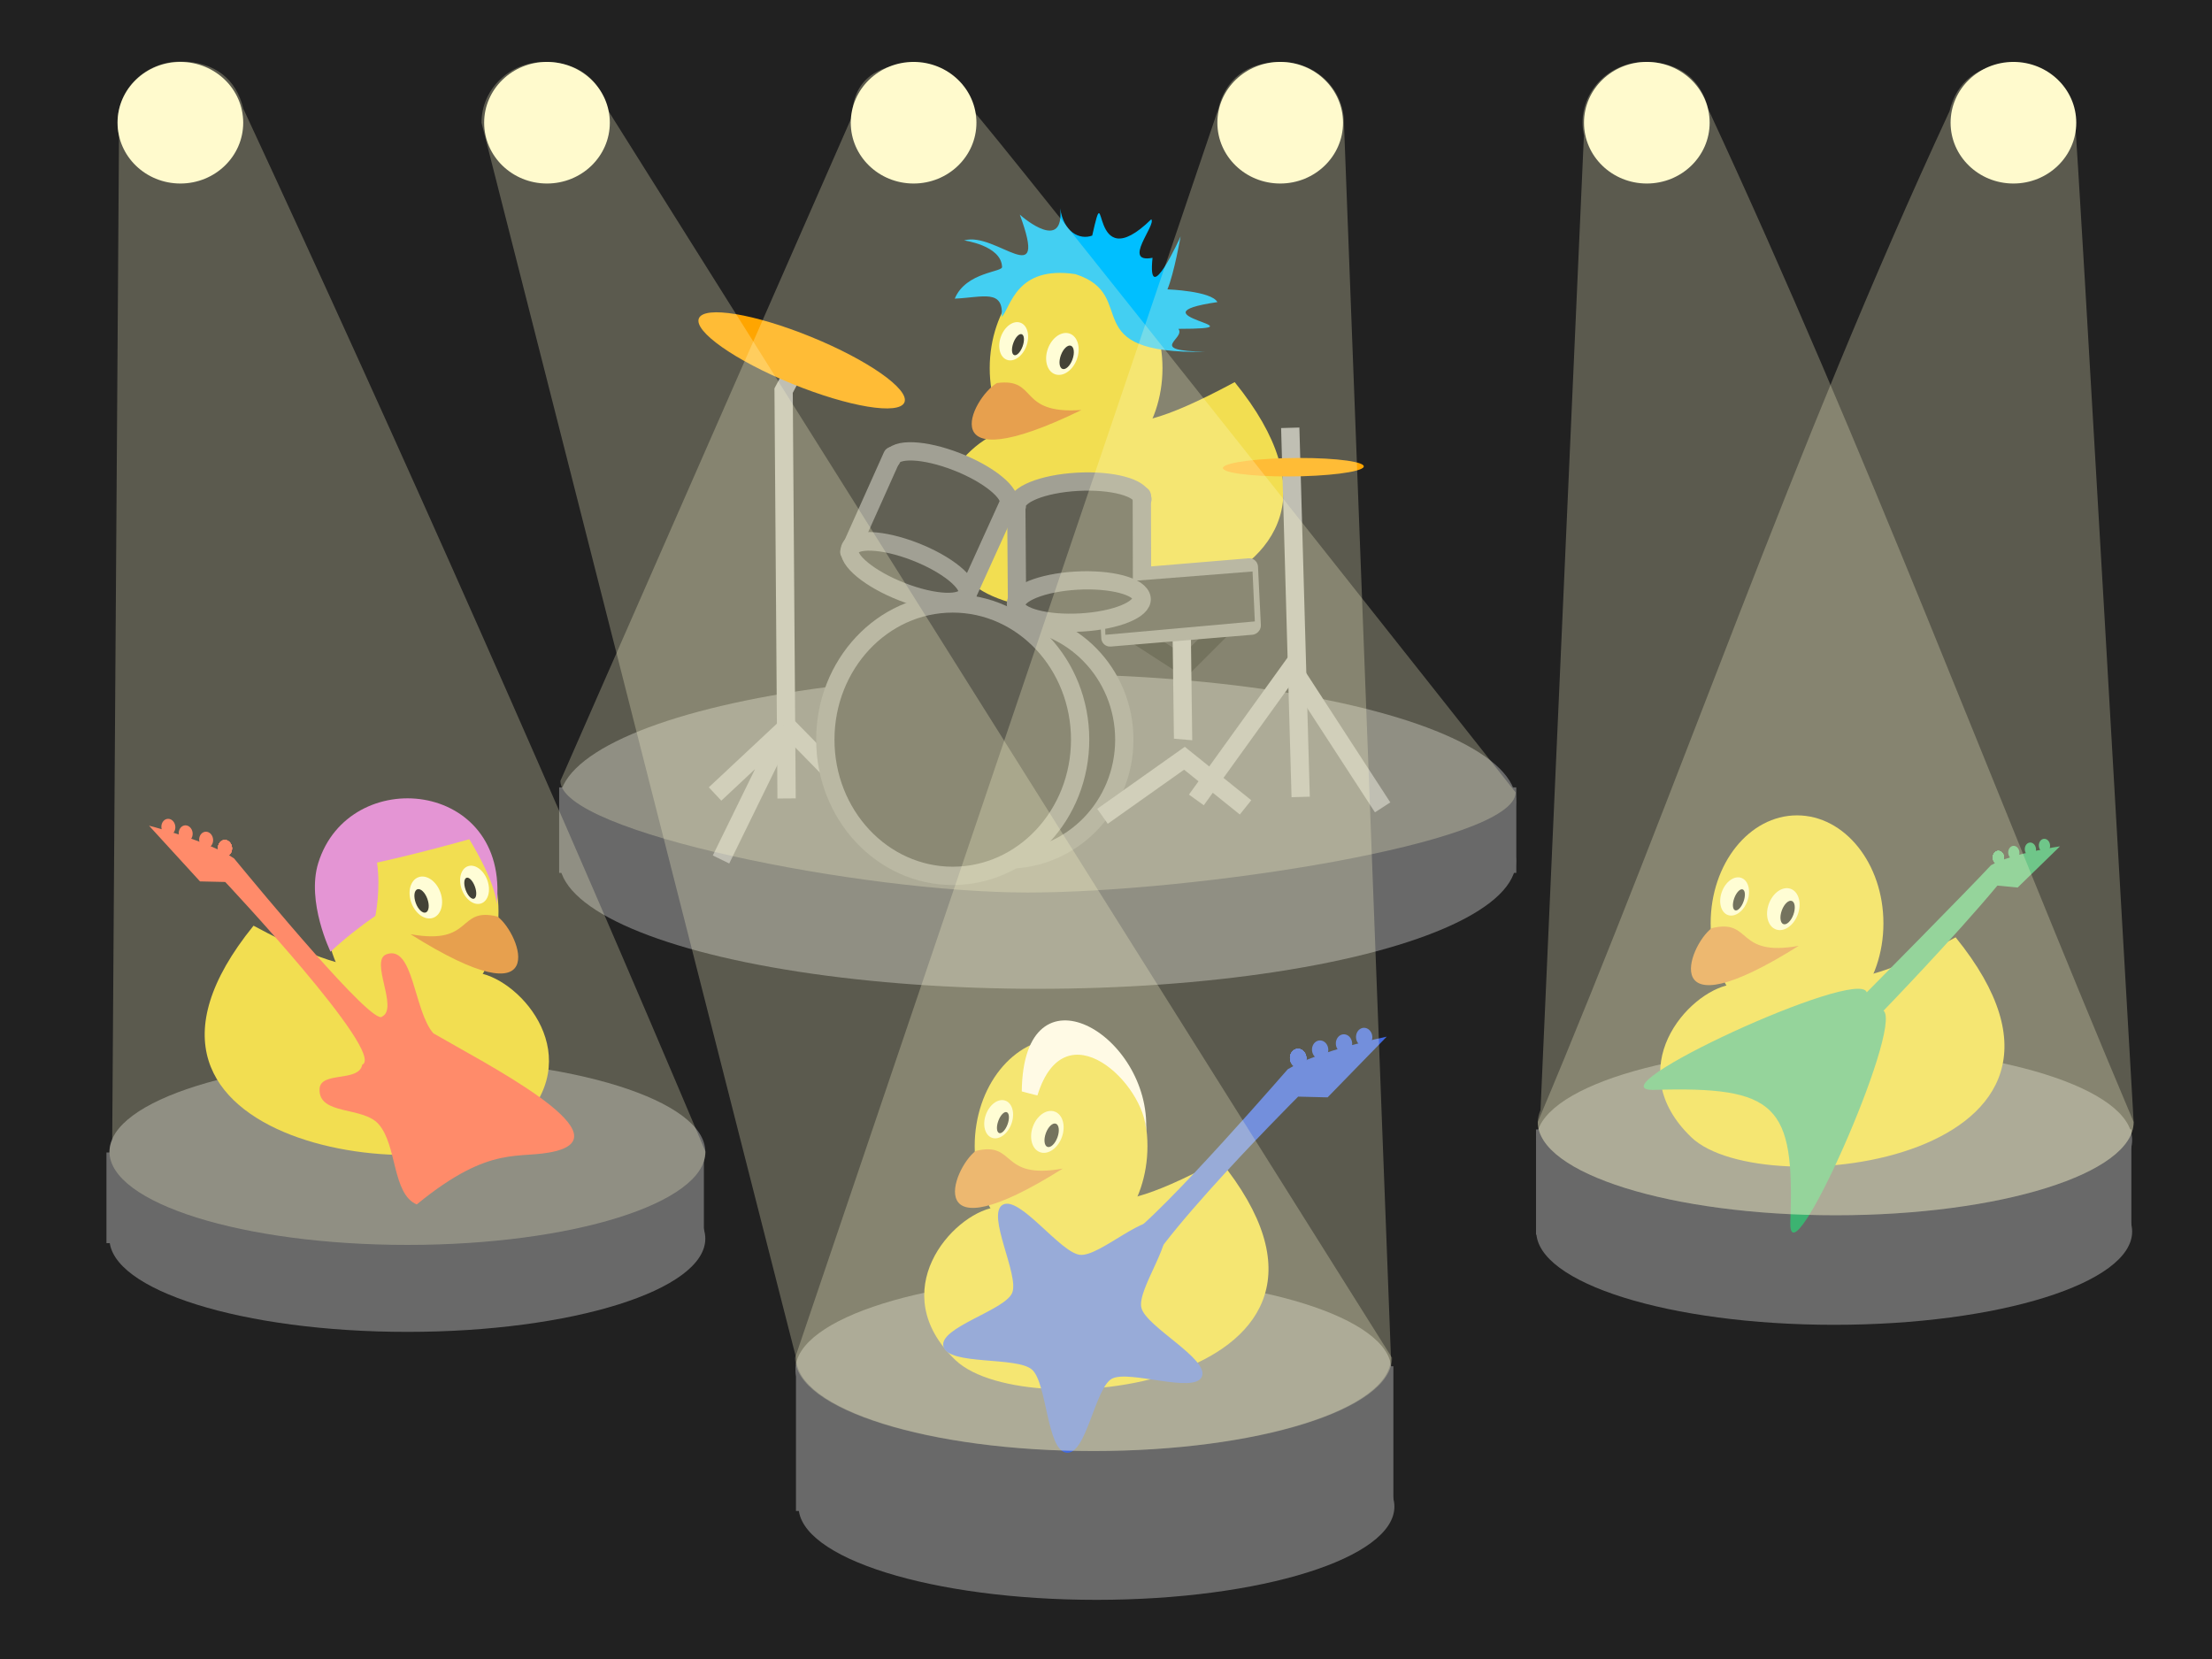<?xml version="1.0" encoding="UTF-8" standalone="no"?>
<!-- Created with Inkscape (http://www.inkscape.org/) -->

<svg
   xmlns:dc="http://purl.org/dc/elements/1.1/"
   xmlns:cc="http://creativecommons.org/ns#"
   xmlns:rdf="http://www.w3.org/1999/02/22-rdf-syntax-ns#"
   xmlns:svg="http://www.w3.org/2000/svg"
   xmlns="http://www.w3.org/2000/svg"
   xmlns:sodipodi="http://sodipodi.sourceforge.net/DTD/sodipodi-0.dtd"
   xmlns:inkscape="http://www.inkscape.org/namespaces/inkscape"
   version="1.1"
   id="svg2"
   xml:space="preserve"
   width="483.78"
   height="362.835"
   viewBox="0 0 483.78 362.835"
   sodipodi:docname="rock.svg"
   inkscape:version="0.92.2 5c3e80d, 2017-08-06"><rect x="0" y="0" width="483.78" height="362.835" fill="#333333" stroke="none"/><defs
     id="defs6" /><sodipodi:namedview
     pagecolor="#ffffff"
     bordercolor="#666666"
     borderopacity="1"
     objecttolerance="10"
     gridtolerance="10"
     guidetolerance="10"
     inkscape:pageopacity="0"
     inkscape:pageshadow="2"
     inkscape:window-width="640"
     inkscape:window-height="480"
     id="namedview4"
     showgrid="false"
     inkscape:zoom="1.9970323"
     inkscape:cx="293.40391"
     inkscape:cy="197.76609"
     inkscape:current-layer="g10"
     inkscape:snap-global="false"
     showguides="false" /><g
     id="g10"
     inkscape:groupmode="layer"
     inkscape:label="document"
     transform="matrix(1.333,0,0,-1.333,0,362.835)"><rect
       style="opacity:1;fill:#212121;fill-opacity:1;fill-rule:evenodd;stroke:none;stroke-width:3;stroke-linecap:round;stroke-linejoin:round;stroke-miterlimit:4;stroke-dasharray:none;stroke-dashoffset:0;stroke-opacity:1"
       id="rect1305"
       width="376.365"
       height="281.272"
       x="-7.447"
       y="-278.98"
       transform="scale(1,-1)" /><ellipse
       ry="15.297"
       rx="48.882"
       transform="scale(1,-1)"
       cy="-83.218"
       cx="66.839"
       id="ellipse163"
       style="opacity:1;fill:#696969;fill-opacity:1;fill-rule:evenodd;stroke:none;stroke-width:3;stroke-linecap:round;stroke-linejoin:round;stroke-miterlimit:4;stroke-dasharray:none;stroke-dashoffset:0;stroke-opacity:1" /><rect
       style="opacity:1;fill:#696969;fill-opacity:1;fill-rule:evenodd;stroke:none;stroke-width:3;stroke-linecap:round;stroke-linejoin:round;stroke-miterlimit:4;stroke-dasharray:none;stroke-dashoffset:0;stroke-opacity:1"
       id="rect1339"
       width="98.019"
       height="14.879"
       x="17.467"
       y="-83.107"
       transform="scale(1,-1)" /><ellipse
       style="opacity:1;fill:#696969;fill-opacity:1;fill-rule:evenodd;stroke:none;stroke-width:3;stroke-linecap:round;stroke-linejoin:round;stroke-miterlimit:4;stroke-dasharray:none;stroke-dashoffset:0;stroke-opacity:1"
       id="ellipse1335"
       cx="300.942"
       cy="-70.128"
       transform="scale(1,-1)"
       rx="48.882"
       ry="15.297" /><rect
       transform="scale(1,-1)"
       y="-48.029"
       x="130.596"
       height="23.745"
       width="98.019"
       id="rect1341"
       style="opacity:1;fill:#696969;fill-opacity:1;fill-rule:evenodd;stroke:none;stroke-width:3;stroke-linecap:round;stroke-linejoin:round;stroke-miterlimit:4;stroke-dasharray:none;stroke-dashoffset:0;stroke-opacity:1" /><ellipse
       ry="15.297"
       rx="48.882"
       transform="scale(1,-1)"
       cy="-25.003"
       cx="179.9"
       id="ellipse1333"
       style="opacity:1;fill:#696969;fill-opacity:1;fill-rule:evenodd;stroke:none;stroke-width:3;stroke-linecap:round;stroke-linejoin:round;stroke-miterlimit:4;stroke-dasharray:none;stroke-dashoffset:0;stroke-opacity:1" /><rect
       style="opacity:1;fill:#696969;fill-opacity:1;fill-rule:evenodd;stroke:none;stroke-width:3;stroke-linecap:round;stroke-linejoin:round;stroke-miterlimit:4;stroke-dasharray:none;stroke-dashoffset:0;stroke-opacity:1"
       id="rect1343"
       width="97.678"
       height="17.269"
       x="252.019"
       y="-86.884"
       transform="scale(1,-1)" /><ellipse
       style="opacity:1;fill:#696969;fill-opacity:1;fill-rule:evenodd;stroke:none;stroke-width:3;stroke-linecap:round;stroke-linejoin:round;stroke-miterlimit:4;stroke-dasharray:none;stroke-dashoffset:0;stroke-opacity:1"
       id="ellipse1327"
       cx="66.839"
       cy="-68.968"
       transform="scale(1,-1)"
       rx="48.882"
       ry="15.297" /><ellipse
       ry="15.297"
       rx="48.882"
       transform="scale(1,-1)"
       cy="-85.128"
       cx="300.942"
       id="ellipse1323"
       style="opacity:1;fill:#696969;fill-opacity:1;fill-rule:evenodd;stroke:none;stroke-width:3;stroke-linecap:round;stroke-linejoin:round;stroke-miterlimit:4;stroke-dasharray:none;stroke-dashoffset:0;stroke-opacity:1" /><g
       id="g18"
       transform="translate(269.33,78.18)"><g
         id="g20"><g
           id="g22"><g
             id="g24" /><g
             id="g26" /><g
             id="g28" /><g
             id="g30" /><g
             id="g32"><path
               inkscape:connector-curvature="0"
               id="path34"
               style="fill:#edd425;fill-opacity:1;fill-rule:nonzero;stroke:none"
               d="M 14.542,32.457 C 7.569,31.238 -3.543,18.624 8.192,7.399 19.956,-3.827 81.157,3.685 51.534,40.224 26.589,26.816 35.15,39.09 14.542,32.457 Z" /></g><g
             id="g36"><path
               inkscape:connector-curvature="0"
               id="path38"
               style="fill:#edd425;fill-opacity:1;fill-rule:nonzero;stroke:none"
               d="m 39.685,42.52 c 0,9.785 -6.346,17.717 -14.173,17.717 -7.828,0 -14.173,-7.932 -14.173,-17.717 0,-9.785 6.346,-17.717 14.173,-17.717 7.828,0 14.173,7.932 14.173,17.717 z" /></g><g
             id="g40"><path
               inkscape:connector-curvature="0"
               id="path42"
               style="fill:#df8020;fill-opacity:1;fill-rule:nonzero;stroke:none"
               d="m 11.509,41.726 c 6.718,1.644 3.827,-4.791 14.287,-2.892 C 2.353,24.095 7.625,38.807 11.509,41.726 Z" /></g><g
             id="g44"><path
               inkscape:connector-curvature="0"
               id="path46"
               style="fill:#fffdd9;fill-opacity:1;fill-rule:nonzero;stroke:none"
               d="m 25.642,43.986 c 0.669,1.839 0.147,3.717 -1.167,4.195 -1.314,0.478 -2.921,-0.625 -3.59,-2.464 -0.669,-1.839 -0.147,-3.717 1.167,-4.195 1.314,-0.478 2.921,0.625 3.59,2.464 z" /></g><g
             id="g48"><path
               inkscape:connector-curvature="0"
               id="path50"
               style="fill:#000000;fill-opacity:1;fill-rule:nonzero;stroke:none"
               d="m 24.916,43.949 c 0.382,1.05 0.266,2.057 -0.259,2.248 -0.525,0.191 -1.261,-0.505 -1.643,-1.556 -0.382,-1.05 -0.266,-2.057 0.259,-2.248 0.525,-0.191 1.261,0.505 1.643,1.556 z" /></g><g
             id="g52"><path
               inkscape:connector-curvature="0"
               id="path54"
               style="fill:#fffdd9;fill-opacity:1;fill-rule:nonzero;stroke:none"
               d="m 17.365,46.169 c 0.612,1.682 0.171,3.386 -0.985,3.807 -1.156,0.421 -2.59,-0.601 -3.202,-2.283 -0.612,-1.682 -0.171,-3.386 0.985,-3.807 1.156,-0.421 2.59,0.601 3.202,2.283 z" /></g><g
             id="g56"><path
               inkscape:connector-curvature="0"
               id="path58"
               style="fill:#000000;fill-opacity:1;fill-rule:nonzero;stroke:none"
               d="m 16.735,46.096 c 0.344,0.946 0.282,1.837 -0.138,1.99 -0.421,0.153 -1.041,-0.49 -1.385,-1.436 -0.344,-0.946 -0.282,-1.837 0.138,-1.99 0.421,-0.153 1.041,0.49 1.385,1.436 z" /></g></g></g></g><g
       id="g68"
       transform="translate(151.046,169.272)" /><g
       id="g70"
       transform="translate(151.046,169.272)" /><g
       id="g72"
       transform="translate(151.046,169.272)" /><g
       id="g74"
       transform="translate(151.046,169.272)" /><g
       id="g116"
       transform="translate(134.313,36.109)" /><g
       id="g118"
       transform="translate(134.313,36.109)" /><g
       id="g120"
       transform="translate(134.313,36.109)" /><g
       id="g122"
       transform="translate(134.313,36.109)" /><ellipse
       style="opacity:1;fill:#696969;fill-opacity:1;fill-rule:evenodd;stroke:none;stroke-width:3;stroke-linecap:round;stroke-linejoin:round;stroke-miterlimit:4;stroke-dasharray:none;stroke-dashoffset:0;stroke-opacity:1"
       id="ellipse1321"
       cx="179.394"
       cy="-47.492"
       transform="scale(1,-1)"
       rx="48.882"
       ry="15.297" /><g
       id="g124"
       transform="translate(148.58,41.632)"><path
         d="M 14.542,32.457 C 7.569,31.238 -3.543,18.624 8.192,7.399 19.956,-3.827 81.157,3.685 51.534,40.224 26.589,26.816 35.15,39.09 14.542,32.457 Z"
         style="fill:#edd425;fill-opacity:1;fill-rule:nonzero;stroke:none"
         id="path126"
         inkscape:connector-curvature="0" /></g><g
       id="g128"
       transform="translate(148.58,41.632)"><path
         d="m 39.685,42.52 c 0,9.785 -6.346,17.717 -14.173,17.717 -7.828,0 -14.173,-7.932 -14.173,-17.717 0,-9.785 6.346,-17.717 14.173,-17.717 7.828,0 14.173,7.932 14.173,17.717 z"
         style="fill:#edd425;fill-opacity:1;fill-rule:nonzero;stroke:none"
         id="path130"
         inkscape:connector-curvature="0" /></g><g
       id="g132"
       transform="translate(148.58,41.632)"><path
         d="m 11.509,41.726 c 6.718,1.644 3.827,-4.791 14.287,-2.892 C 2.353,24.095 7.625,38.807 11.509,41.726 Z"
         style="fill:#df8020;fill-opacity:1;fill-rule:nonzero;stroke:none"
         id="path134"
         inkscape:connector-curvature="0" /></g><g
       id="g136"
       transform="translate(148.58,41.632)"><path
         d="m 25.642,43.986 c 0.669,1.839 0.147,3.717 -1.167,4.195 -1.314,0.478 -2.921,-0.625 -3.59,-2.464 -0.669,-1.839 -0.147,-3.717 1.167,-4.195 1.314,-0.478 2.921,0.625 3.59,2.464 z"
         style="fill:#fffdd9;fill-opacity:1;fill-rule:nonzero;stroke:none"
         id="path138"
         inkscape:connector-curvature="0" /></g><g
       id="g140"
       transform="translate(148.58,41.632)"><path
         d="m 24.916,43.949 c 0.382,1.05 0.266,2.057 -0.259,2.248 -0.525,0.191 -1.261,-0.505 -1.643,-1.556 -0.382,-1.05 -0.266,-2.057 0.259,-2.248 0.525,-0.191 1.261,0.505 1.643,1.556 z"
         style="fill:#000000;fill-opacity:1;fill-rule:nonzero;stroke:none"
         id="path142"
         inkscape:connector-curvature="0" /></g><g
       id="g144"
       transform="translate(148.58,41.632)"><path
         d="m 17.365,46.169 c 0.612,1.682 0.171,3.386 -0.985,3.807 -1.156,0.421 -2.59,-0.601 -3.202,-2.283 -0.612,-1.682 -0.171,-3.386 0.985,-3.807 1.156,-0.421 2.59,0.601 3.202,2.283 z"
         style="fill:#fffdd9;fill-opacity:1;fill-rule:nonzero;stroke:none"
         id="path146"
         inkscape:connector-curvature="0" /></g><g
       id="g148"
       transform="translate(148.58,41.632)"><path
         d="m 16.735,46.096 c 0.344,0.946 0.282,1.837 -0.138,1.99 -0.421,0.153 -1.041,-0.49 -1.385,-1.436 -0.344,-0.946 -0.282,-1.837 0.138,-1.99 0.421,-0.153 1.041,0.49 1.385,1.436 z"
         style="fill:#000000;fill-opacity:1;fill-rule:nonzero;stroke:none"
         id="path150"
         inkscape:connector-curvature="0" /></g><g
       id="g152"
       transform="translate(148.58,41.632)"
       style="fill:#fffafa"><path
         d="m 21.634,50.84 c 4.51,14.596 17.683,1.828 17.824,-5.899 0.887,15.908 -20.149,28.216 -20.395,6.554 0,0 2.523,-0.68 2.571,-0.655 z"
         style="fill:#fffafa;fill-opacity:1;fill-rule:nonzero;stroke:none"
         id="path154"
         inkscape:connector-curvature="0" /></g><circle
       transform="scale(1,-1)"
       cy="-82.468"
       cx="66.839"
       id="ellipse1319"
       style="opacity:1;fill:#696969;fill-opacity:1;fill-rule:evenodd;stroke:none;stroke-width:3;stroke-linecap:round;stroke-linejoin:round;stroke-miterlimit:4;stroke-dasharray:none;stroke-dashoffset:0;stroke-opacity:1"
       ry="15.297"
       rx="48.882" /><path
       d="m 78.589,112.546 c 6.973,-1.219 18.085,-13.833 6.35,-25.059 -11.764,-11.225 -72.965,-3.713 -43.342,32.826 24.945,-13.408 16.384,-1.134 36.992,-7.767 z"
       style="fill:#edd425;fill-opacity:1;fill-rule:nonzero;stroke:none"
       id="path174"
       inkscape:connector-curvature="0" /><path
       d="m 53.446,122.609 c 0,9.785 6.346,17.717 14.173,17.717 7.828,0 14.173,-7.932 14.173,-17.717 0,-9.785 -6.346,-17.717 -14.173,-17.717 -7.828,0 -14.173,7.932 -14.173,17.717 z"
       style="fill:#edd425;fill-opacity:1;fill-rule:nonzero;stroke:none"
       id="path178"
       inkscape:connector-curvature="0" /><path
       d="m 81.622,121.816 c -6.718,1.644 -3.827,-4.791 -14.287,-2.892 23.443,-14.74 18.17,-0.028 14.287,2.892 z"
       style="fill:#df8020;fill-opacity:1;fill-rule:nonzero;stroke:none"
       id="path182"
       inkscape:connector-curvature="0" /><path
       d="m 67.49,124.075 c -0.669,1.839 -0.147,3.717 1.167,4.195 1.314,0.478 2.921,-0.625 3.59,-2.464 0.669,-1.839 0.147,-3.717 -1.167,-4.195 -1.314,-0.478 -2.921,0.625 -3.59,2.464 z"
       style="fill:#fffdd9;fill-opacity:1;fill-rule:nonzero;stroke:none"
       id="path186"
       inkscape:connector-curvature="0" /><path
       d="m 68.215,124.038 c -0.382,1.05 -0.266,2.057 0.259,2.248 0.525,0.191 1.261,-0.505 1.643,-1.556 0.382,-1.05 0.266,-2.057 -0.259,-2.248 -0.525,-0.191 -1.261,0.505 -1.643,1.556 z"
       style="fill:#000000;fill-opacity:1;fill-rule:nonzero;stroke:none"
       id="path190"
       inkscape:connector-curvature="0" /><path
       d="m 75.766,126.258 c -0.612,1.682 -0.171,3.386 0.985,3.807 1.156,0.421 2.59,-0.601 3.202,-2.283 0.612,-1.682 0.171,-3.386 -0.985,-3.807 -1.156,-0.421 -2.59,0.601 -3.202,2.283 z"
       style="fill:#fffdd9;fill-opacity:1;fill-rule:nonzero;stroke:none"
       id="path194"
       inkscape:connector-curvature="0" /><rect
       style="opacity:1;fill:#696969;fill-opacity:1;fill-rule:evenodd;stroke:none;stroke-width:3;stroke-linecap:round;stroke-linejoin:round;stroke-miterlimit:4;stroke-dasharray:none;stroke-dashoffset:0;stroke-opacity:1"
       id="rect1345"
       width="157.04"
       height="14.031"
       x="91.741"
       y="-143.009"
       transform="scale(1,-1)" /><path
       d="m 76.396,126.185 c -0.344,0.946 -0.282,1.837 0.138,1.99 0.421,0.153 1.041,-0.49 1.385,-1.436 0.344,-0.946 0.282,-1.837 -0.138,-1.99 -0.421,-0.153 -1.041,0.49 -1.385,1.436 z"
       style="fill:#000000;fill-opacity:1;fill-rule:nonzero;stroke:none"
       id="path198"
       inkscape:connector-curvature="0" /><path
       d="m 54.231,116.044 c 0,0 -3.985,8.184 -2.018,14.545 5.054,16.319 31.445,13.658 29.279,-6.777 -0.278,3.971 -4.496,10.689 -4.496,10.689 0,0 -7.889,-2.248 -15.134,-3.83 0.632,-4.49 -0.281,-8.759 -0.281,-8.759 -2.341,-1.576 -5.303,-3.926 -7.35,-5.868 z"
       style="fill:#da70d6;fill-opacity:1;fill-rule:nonzero;stroke:none"
       id="path202"
       inkscape:connector-curvature="0" /><ellipse
       ry="20.95"
       rx="78.478"
       transform="scale(1,-1)"
       cy="-140.661"
       cx="170.257"
       id="ellipse1325"
       style="opacity:1;fill:#696969;fill-opacity:1;fill-rule:evenodd;stroke:none;stroke-width:3;stroke-linecap:round;stroke-linejoin:round;stroke-miterlimit:4;stroke-dasharray:none;stroke-dashoffset:0;stroke-opacity:1" /><path
       style="fill:none;fill-rule:evenodd;stroke:#000000;stroke-width:3;stroke-linecap:butt;stroke-linejoin:miter;stroke-opacity:1"
       d="m 186.021,168.301 8.312,-5.373 6.601,6.594"
       id="path1058"
       inkscape:connector-curvature="0" /><path
       style="fill:none;fill-rule:evenodd;stroke:#a9a9a9;stroke-width:3;stroke-linecap:butt;stroke-linejoin:miter;stroke-opacity:1"
       d="m 193.845,171.476 0.489,-38.098"
       id="path1060"
       inkscape:connector-curvature="0" /><ellipse
       style="opacity:1;fill:#696969;fill-opacity:1;fill-rule:evenodd;stroke:none;stroke-width:3;stroke-linecap:round;stroke-linejoin:round;stroke-miterlimit:4;stroke-dasharray:none;stroke-dashoffset:0;stroke-opacity:1"
       id="ellipse1337"
       cx="170.257"
       cy="-130.911"
       transform="scale(1,-1)"
       rx="78.478"
       ry="20.95" /><g
       id="g76"
       transform="translate(151.046,169.272)"><path
         inkscape:connector-curvature="0"
         id="path78"
         style="fill:#edd425;fill-opacity:1;fill-rule:nonzero;stroke:none"
         d="M 14.542,32.457 C 7.569,31.238 -3.543,18.624 8.192,7.399 19.956,-3.827 81.157,3.685 51.534,40.224 26.589,26.816 35.15,39.09 14.542,32.457 Z" /></g><g
       id="g80"
       transform="translate(151.046,169.272)"><path
         inkscape:connector-curvature="0"
         id="path82"
         style="fill:#edd425;fill-opacity:1;fill-rule:nonzero;stroke:none"
         d="m 39.685,42.52 c 0,9.785 -6.346,17.717 -14.173,17.717 -7.828,0 -14.173,-7.932 -14.173,-17.717 0,-9.785 6.346,-17.717 14.173,-17.717 7.828,0 14.173,7.932 14.173,17.717 z" /></g><g
       id="g84"
       transform="rotate(-6.217,1630.821,-1274.383)"><path
         inkscape:connector-curvature="0"
         id="path86"
         style="fill:#df8020;fill-opacity:1;fill-rule:nonzero;stroke:none"
         d="m 11.509,41.726 c 6.718,1.644 3.827,-4.791 14.287,-2.892 C 2.353,24.095 7.625,38.807 11.509,41.726 Z" /></g><g
       id="g88"
       transform="translate(151.046,169.272)"><path
         inkscape:connector-curvature="0"
         id="path90"
         style="fill:#fffdd9;fill-opacity:1;fill-rule:nonzero;stroke:none"
         d="m 25.642,43.986 c 0.669,1.839 0.147,3.717 -1.167,4.195 -1.314,0.478 -2.921,-0.625 -3.59,-2.464 -0.669,-1.839 -0.147,-3.717 1.167,-4.195 1.314,-0.478 2.921,0.625 3.59,2.464 z" /></g><g
       id="g92"
       transform="translate(151.046,169.272)"><path
         inkscape:connector-curvature="0"
         id="path94"
         style="fill:#000000;fill-opacity:1;fill-rule:nonzero;stroke:none"
         d="m 24.916,43.949 c 0.382,1.05 0.266,2.057 -0.259,2.248 -0.525,0.191 -1.261,-0.505 -1.643,-1.556 -0.382,-1.05 -0.266,-2.057 0.259,-2.248 0.525,-0.191 1.261,0.505 1.643,1.556 z" /></g><g
       id="g96"
       transform="translate(151.046,169.272)"><path
         inkscape:connector-curvature="0"
         id="path98"
         style="fill:#fffdd9;fill-opacity:1;fill-rule:nonzero;stroke:none"
         d="m 17.365,46.169 c 0.612,1.682 0.171,3.386 -0.985,3.807 -1.156,0.421 -2.59,-0.601 -3.202,-2.283 -0.612,-1.682 -0.171,-3.386 0.985,-3.807 1.156,-0.421 2.59,0.601 3.202,2.283 z" /></g><g
       id="g100"
       transform="translate(151.046,169.272)"><path
         inkscape:connector-curvature="0"
         id="path102"
         style="fill:#000000;fill-opacity:1;fill-rule:nonzero;stroke:none"
         d="m 16.735,46.096 c 0.344,0.946 0.282,1.837 -0.138,1.99 -0.421,0.153 -1.041,-0.49 -1.385,-1.436 -0.344,-0.946 -0.282,-1.837 0.138,-1.99 0.421,-0.153 1.041,0.49 1.385,1.436 z" /></g><g
       id="g104"
       transform="translate(151.046,169.272)"
       style="fill:#00bfff"><path
         inkscape:connector-curvature="0"
         id="path106"
         style="fill:#00bfff;fill-opacity:1;fill-rule:nonzero;stroke:none"
         d="m 5.604,53.924 c 1.86,4.468 8.056,4.32 7.756,5.261 -0.187,3.478 -6.228,4.289 -6.228,4.289 5.204,1.534 13.921,-8.753 9.147,4.232 0.777,-0.715 7.268,-6.083 6.63,1.02 0.536,-3.855 3.155,-5.23 5.247,-4.456 2.497,11.112 -0.695,-7.481 9.686,2.67 0.87,-0.916 -4.884,-7.291 0.21,-6.315 -0.913,-8.717 4.606,3.504 4.606,3.504 0,0 -1.06,-6.038 -2.16,-8.683 0,0 7.209,-0.255 8.195,-2.089 -14.888,-2.18 8.453,-4.382 -6.392,-4.388 1.256,-1.672 -5.414,-3.588 4.47,-3.767 C 25.047,44.779 36.182,54.485 25.39,57.947 15.636,59.409 14.82,52.518 13.309,50.919 c 0.369,4.66 -3.101,3.209 -7.705,3.005 z" /></g><g
       id="g557"
       transform="translate(440.642,221.815)" /><g
       id="g559"
       transform="translate(440.642,221.815)" /><g
       id="g561"
       transform="translate(440.642,221.815)" /><g
       id="g563"
       transform="translate(440.642,221.815)" /><path
       style="fill:none;fill-rule:evenodd;stroke:#a9a9a9;stroke-width:3;stroke-linecap:butt;stroke-linejoin:miter;stroke-opacity:1"
       d="m 130.768,212.26 -2.2,-4.152 0.489,-66.916"
       id="path1028"
       inkscape:connector-curvature="0" /><path
       style="fill:none;fill-rule:evenodd;stroke:#a9a9a9;stroke-width:3;stroke-linecap:butt;stroke-linejoin:miter;stroke-opacity:1"
       d="m 118.299,131.179 10.513,21.491 -11.491,-10.746"
       id="path1030"
       inkscape:connector-curvature="0" /><path
       style="fill:none;fill-rule:evenodd;stroke:#a9a9a9;stroke-width:3;stroke-linecap:butt;stroke-linejoin:miter;stroke-opacity:1"
       d="M 128.812,153.403 Z"
       id="path1032"
       inkscape:connector-curvature="0" /><path
       style="fill:none;fill-rule:evenodd;stroke:#a9a9a9;stroke-width:3;stroke-linecap:butt;stroke-linejoin:miter;stroke-opacity:1"
       d="m 128.812,153.403 11.002,-11.234"
       id="path1034"
       inkscape:connector-curvature="0" /><path
       style="fill:none;fill-rule:evenodd;stroke:#a9a9a9;stroke-width:3;stroke-linecap:butt;stroke-linejoin:miter;stroke-opacity:1"
       d="m 196.289,140.948 15.647,21.736 14.913,-22.957"
       id="path1036"
       inkscape:connector-curvature="0" /><path
       style="fill:none;fill-rule:evenodd;stroke:#a9a9a9;stroke-width:3;stroke-linecap:butt;stroke-linejoin:miter;stroke-opacity:1"
       d="m 213.403,141.437 -1.711,60.567"
       id="path1038"
       inkscape:connector-curvature="0" /><ellipse
       ry="19.66"
       rx="19.192"
       transform="scale(1,-1)"
       cy="-150.839"
       cx="165.274"
       id="ellipse1042"
       style="opacity:1;fill:#292929;fill-opacity:1;fill-rule:evenodd;stroke:#808080;stroke-width:3;stroke-linecap:round;stroke-linejoin:round;stroke-miterlimit:4;stroke-dasharray:none;stroke-dashoffset:0;stroke-opacity:1" /><ellipse
       style="opacity:1;fill:#292929;fill-opacity:1;fill-rule:evenodd;stroke:#808080;stroke-width:3;stroke-linecap:round;stroke-linejoin:round;stroke-miterlimit:4;stroke-dasharray:none;stroke-dashoffset:0;stroke-opacity:1"
       id="path1040"
       cx="156.316"
       cy="-150.839"
       transform="scale(1,-1)"
       rx="20.903"
       ry="22.346" /><ellipse
       style="opacity:1;fill:#ffa500;fill-opacity:1;fill-rule:evenodd;stroke:none;stroke-width:3;stroke-linecap:round;stroke-linejoin:round;stroke-miterlimit:4;stroke-dasharray:none;stroke-dashoffset:0;stroke-opacity:1"
       id="path1044"
       cx="41.24"
       cy="-246.931"
       transform="matrix(0.926,-0.378,-0.378,-0.926,0,0)"
       rx="18.211"
       ry="4.152" /><ellipse
       ry="1.742"
       rx="11.523"
       transform="matrix(1,0.002,-0.492,-0.871,0,0)"
       cy="-224.265"
       cx="101.865"
       id="ellipse1046"
       style="opacity:1;fill:#ffa500;fill-opacity:1;fill-rule:evenodd;stroke:none;stroke-width:3.217;stroke-linecap:round;stroke-linejoin:round;stroke-miterlimit:4;stroke-dasharray:none;stroke-dashoffset:0;stroke-opacity:1" /><rect
       style="opacity:1;fill:#292929;fill-opacity:1;fill-rule:evenodd;stroke:#808080;stroke-width:3.001;stroke-linecap:round;stroke-linejoin:round;stroke-miterlimit:4;stroke-dasharray:none;stroke-dashoffset:0;stroke-opacity:1"
       id="rect1056"
       width="23.259"
       height="9.558"
       x="190.202"
       y="-161.538"
       transform="matrix(0.997,0.083,0.049,-0.999,0,0)" /><path
       style="fill:none;fill-rule:evenodd;stroke:#a9a9a9;stroke-width:3;stroke-linecap:butt;stroke-linejoin:miter;stroke-opacity:1"
       d="m 180.887,138.262 13.447,9.525 10.024,-8.059"
       id="path1062"
       inkscape:connector-curvature="0" /><path
       style="opacity:1;fill:#292929;fill-opacity:1;fill-rule:evenodd;stroke:#808080;stroke-width:3;stroke-linecap:round;stroke-linejoin:round;stroke-miterlimit:4;stroke-dasharray:none;stroke-dashoffset:0;stroke-opacity:1"
       d="m 165.662,189.984 -7.148,-15.741 -19.166,7.401 7.057,15.751"
       id="rect1070"
       inkscape:connector-curvature="0"
       sodipodi:nodetypes="cccc" /><ellipse
       ry="3.457"
       rx="10.321"
       transform="matrix(0.932,-0.363,-0.309,-0.951,0,0)"
       cy="-220.705"
       cx="86.775"
       id="ellipse1054"
       style="opacity:1;fill:#292929;fill-opacity:1;fill-rule:evenodd;stroke:#808080;stroke-width:3.002;stroke-linecap:round;stroke-linejoin:round;stroke-miterlimit:4;stroke-dasharray:none;stroke-dashoffset:0;stroke-opacity:1" /><path
       style="opacity:1;fill:#292929;fill-opacity:1;fill-rule:evenodd;stroke:#808080;stroke-width:3;stroke-linecap:round;stroke-linejoin:round;stroke-miterlimit:4;stroke-dasharray:none;stroke-dashoffset:0;stroke-opacity:1"
       d="m 146.279,196.902 c 0.59,1.816 5.376,1.612 10.688,-0.455 5.312,-2.067 9.14,-5.214 8.55,-7.03"
       id="ellipse1052"
       inkscape:connector-curvature="0"
       sodipodi:nodetypes="csc" /><path
       sodipodi:nodetypes="cccc"
       inkscape:connector-curvature="0"
       id="path1076"
       d="m 187.339,190.87 0.039,-17.286 -20.51,-1.215 -0.126,17.257"
       style="opacity:1;fill:#292929;fill-opacity:1;fill-rule:evenodd;stroke:#808080;stroke-width:3;stroke-linecap:round;stroke-linejoin:round;stroke-miterlimit:4;stroke-dasharray:none;stroke-dashoffset:0;stroke-opacity:1" /><path
       sodipodi:nodetypes="csc"
       inkscape:connector-curvature="0"
       id="path1080"
       d="m 166.832,189.127 c -0.217,1.897 4.22,3.696 9.911,4.018 5.691,0.322 10.481,-0.954 10.699,-2.851"
       style="opacity:1;fill:#292929;fill-opacity:1;fill-rule:evenodd;stroke:#808080;stroke-width:3;stroke-linecap:round;stroke-linejoin:round;stroke-miterlimit:4;stroke-dasharray:none;stroke-dashoffset:0;stroke-opacity:1" /><path
       style="opacity:1;fill:#292929;fill-opacity:1;fill-rule:evenodd;stroke:none;stroke-width:3;stroke-linecap:round;stroke-linejoin:round;stroke-miterlimit:4;stroke-dasharray:none;stroke-dashoffset:0;stroke-opacity:1"
       d="m 181.093,176.503 24.414,1.927 0.374,-8.192 -24.521,-2.194 z"
       id="rect1082"
       inkscape:connector-curvature="0"
       sodipodi:nodetypes="ccccc" /><ellipse
       style="opacity:1;fill:#292929;fill-opacity:1;fill-rule:evenodd;stroke:#808080;stroke-width:3.002;stroke-linecap:round;stroke-linejoin:round;stroke-miterlimit:4;stroke-dasharray:none;stroke-dashoffset:0;stroke-opacity:1"
       id="ellipse1078"
       cx="196.03"
       cy="-163.467"
       transform="matrix(0.998,0.057,0.114,-0.993,0,0)"
       rx="10.322"
       ry="3.457" /></g><g
     inkscape:groupmode="layer"
     id="layer3"
     inkscape:label="green"
     style="display:inline"><g
       id="g1370"
       transform="matrix(0.638,0.715,0.66,-0.655,404.339,468.577)"
       style="fill:#3cb371;stroke-width:1.413"><path
         sodipodi:nodetypes="ccccscccc"
         inkscape:connector-curvature="0"
         id="path1309"
         d="m -179.973,223.225 3.575,3.253 0.135,13.902 c 0,0 -6.61,-9.523 -8.046,-15.094 0.312,-7.162 0.62,-41.761 0.62,-41.761 -5.467,2.716 -28.663,-64.221 -18.482,-52.749 19.257,22.265 25.13,22.435 43.358,3.384 10.45,-11.097 -13.28,50.316 -19.198,49.439 0,0 -0.469,23.679 -1.962,39.626 z"
         style="fill:#3cb371;fill-rule:evenodd;stroke:none;stroke-width:1.06px;stroke-linecap:butt;stroke-linejoin:miter;stroke-opacity:1" /><path
         id="path1311"
         d="m -182.886,227.61 a 1.335,1.526 47.272 0 0 -1.431,-1.236 1.335,1.526 47.272 0 0 -1.452,1.594 1.335,1.526 47.272 0 0 1.431,1.236 1.335,1.526 47.272 0 0 1.452,-1.594 z"
         style="opacity:1;fill:#3cb371;fill-opacity:1;fill-rule:evenodd;stroke:none;stroke-width:5.3;stroke-linecap:round;stroke-linejoin:round;stroke-miterlimit:4;stroke-dasharray:none;stroke-dashoffset:0;stroke-opacity:1"
         inkscape:connector-curvature="0" /><path
         id="path1313"
         d="m -182.886,227.61 a 1.335,1.526 47.272 0 0 -1.431,-1.236 1.335,1.526 47.272 0 0 -1.452,1.594 1.335,1.526 47.272 0 0 1.431,1.236 1.335,1.526 47.272 0 0 1.452,-1.594 z"
         style="opacity:1;fill:#3cb371;fill-opacity:1;fill-rule:evenodd;stroke:none;stroke-width:5.3;stroke-linecap:round;stroke-linejoin:round;stroke-miterlimit:4;stroke-dasharray:none;stroke-dashoffset:0;stroke-opacity:1"
         inkscape:connector-curvature="0" /><path
         id="path1315"
         d="m -182.886,227.61 a 1.335,1.526 47.272 0 0 -1.431,-1.236 1.335,1.526 47.272 0 0 -1.452,1.594 1.335,1.526 47.272 0 0 1.431,1.236 1.335,1.526 47.272 0 0 1.452,-1.594 z"
         style="opacity:1;fill:#3cb371;fill-opacity:1;fill-rule:evenodd;stroke:none;stroke-width:5.3;stroke-linecap:round;stroke-linejoin:round;stroke-miterlimit:4;stroke-dasharray:none;stroke-dashoffset:0;stroke-opacity:1"
         inkscape:connector-curvature="0" /><path
         id="path1317"
         d="m -182.886,227.61 a 1.335,1.526 47.272 0 0 -1.431,-1.236 1.335,1.526 47.272 0 0 -1.452,1.594 1.335,1.526 47.272 0 0 1.431,1.236 1.335,1.526 47.272 0 0 1.452,-1.594 z"
         style="opacity:1;fill:#3cb371;fill-opacity:1;fill-rule:evenodd;stroke:none;stroke-width:5.3;stroke-linecap:round;stroke-linejoin:round;stroke-miterlimit:4;stroke-dasharray:none;stroke-dashoffset:0;stroke-opacity:1"
         inkscape:connector-curvature="0" /><path
         id="path1319"
         d="m -182.886,227.61 a 1.335,1.526 47.272 0 0 -1.431,-1.236 1.335,1.526 47.272 0 0 -1.452,1.594 1.335,1.526 47.272 0 0 1.431,1.236 1.335,1.526 47.272 0 0 1.452,-1.594 z"
         style="opacity:1;fill:#3cb371;fill-opacity:1;fill-rule:evenodd;stroke:none;stroke-width:5.3;stroke-linecap:round;stroke-linejoin:round;stroke-miterlimit:4;stroke-dasharray:none;stroke-dashoffset:0;stroke-opacity:1"
         inkscape:connector-curvature="0" /><path
         id="path1321"
         d="m -182.886,227.61 a 1.335,1.526 47.272 0 0 -1.431,-1.236 1.335,1.526 47.272 0 0 -1.452,1.594 1.335,1.526 47.272 0 0 1.431,1.236 1.335,1.526 47.272 0 0 1.452,-1.594 z"
         style="opacity:1;fill:#3cb371;fill-opacity:1;fill-rule:evenodd;stroke:none;stroke-width:5.3;stroke-linecap:round;stroke-linejoin:round;stroke-miterlimit:4;stroke-dasharray:none;stroke-dashoffset:0;stroke-opacity:1"
         inkscape:connector-curvature="0" /><path
         id="path1323"
         d="m -177.441,237.59 a 1.335,1.526 47.272 0 0 -1.431,-1.236 1.335,1.526 47.272 0 0 -1.452,1.594 1.335,1.526 47.272 0 0 1.431,1.236 1.335,1.526 47.272 0 0 1.452,-1.594 z"
         style="opacity:1;fill:#3cb371;fill-opacity:1;fill-rule:evenodd;stroke:none;stroke-width:5.3;stroke-linecap:round;stroke-linejoin:round;stroke-miterlimit:4;stroke-dasharray:none;stroke-dashoffset:0;stroke-opacity:1"
         inkscape:connector-curvature="0" /><path
         id="path1325"
         d="m -182.886,227.61 a 1.335,1.526 47.272 0 0 -1.431,-1.236 1.335,1.526 47.272 0 0 -1.452,1.594 1.335,1.526 47.272 0 0 1.431,1.236 1.335,1.526 47.272 0 0 1.452,-1.594 z"
         style="opacity:1;fill:#3cb371;fill-opacity:1;fill-rule:evenodd;stroke:none;stroke-width:5.3;stroke-linecap:round;stroke-linejoin:round;stroke-miterlimit:4;stroke-dasharray:none;stroke-dashoffset:0;stroke-opacity:1"
         inkscape:connector-curvature="0" /><path
         id="path1327"
         d="m -179.098,234.534 a 1.335,1.526 47.272 0 0 -1.431,-1.236 1.335,1.526 47.272 0 0 -1.452,1.594 1.335,1.526 47.272 0 0 1.431,1.236 1.335,1.526 47.272 0 0 1.452,-1.594 z"
         style="opacity:1;fill:#3cb371;fill-opacity:1;fill-rule:evenodd;stroke:none;stroke-width:5.3;stroke-linecap:round;stroke-linejoin:round;stroke-miterlimit:4;stroke-dasharray:none;stroke-dashoffset:0;stroke-opacity:1"
         inkscape:connector-curvature="0" /><path
         inkscape:connector-curvature="0"
         style="opacity:1;fill:#3cb371;fill-opacity:1;fill-rule:evenodd;stroke:none;stroke-width:5.3;stroke-linecap:round;stroke-linejoin:round;stroke-miterlimit:4;stroke-dasharray:none;stroke-dashoffset:0;stroke-opacity:1"
         d="m -181.232,231.102 a 1.335,1.526 47.272 0 0 -1.431,-1.236 1.335,1.526 47.272 0 0 -1.452,1.594 1.335,1.526 47.272 0 0 1.431,1.236 1.335,1.526 47.272 0 0 1.452,-1.594 z"
         id="path1329" /></g></g><g
     inkscape:groupmode="layer"
     id="layer4"
     inkscape:label="blue"
     style="display:inline"><g
       id="g394"
       transform="matrix(1.488,1.252,1.205,-1.387,103.716,656.834)"
       style="fill:#4169e1;stroke-width:0.706"><path
         inkscape:transform-center-y="-1.8997785"
         inkscape:transform-center-x="-0.084783246"
         transform="scale(1,-1)"
         d="m -64.091,-186.639 c -1.856,1.311 -6.807,-4.897 -9.079,-4.928 -2.272,-0.03 -7.385,6.046 -9.206,4.686 -1.821,-1.36 2.554,-7.987 1.881,-10.157 -0.674,-2.17 -8.032,-5.156 -7.301,-7.308 0.731,-2.152 8.385,-0.039 10.241,-1.35 1.856,-1.311 2.421,-9.232 4.694,-9.202 2.272,0.03 2.628,7.963 4.449,9.323 1.821,1.36 9.528,-0.55 10.202,1.621 0.674,2.17 -6.761,4.96 -7.492,7.112 -0.731,2.152 3.467,8.892 1.611,10.204 z"
         inkscape:randomized="0"
         inkscape:rounded="0.22"
         inkscape:flatsided="false"
         sodipodi:arg2="1.5840253"
         sodipodi:arg1="0.95570675"
         sodipodi:r2="7.7778416"
         sodipodi:r1="15.555683"
         sodipodi:cy="-199.34354"
         sodipodi:cx="-73.067436"
         sodipodi:sides="5"
         id="path351"
         style="opacity:1;fill:#4169e1;fill-opacity:1;fill-rule:evenodd;stroke:none;stroke-width:2.646;stroke-linecap:round;stroke-linejoin:round;stroke-miterlimit:4;stroke-dasharray:none;stroke-dashoffset:0;stroke-opacity:1"
         sodipodi:type="star" /><g
         id="g379"
         transform="matrix(0.691,-0.138,0.025,0.666,-27.02,153.127)"
         style="fill:#4169e1;stroke-width:1.036"><path
           sodipodi:nodetypes="ccccccc"
           inkscape:connector-curvature="0"
           id="path357"
           d="m -63.69,66.768 c -4.912,-2.397 -3.551,44.986 -3.551,44.986 l 3.551,4.025 0.237,15.153 c 0,0 -6.592,-11.261 -8.05,-17.521 0.255,-7.755 1.448,-43.609 -1.184,-43.565 -0.052,-0.383 8.997,-3.078 8.997,-3.078 z"
           style="fill:#4169e1;fill-rule:evenodd;stroke:none;stroke-width:0.777px;stroke-linecap:butt;stroke-linejoin:miter;stroke-opacity:1" /><path
           id="path359"
           d="m -70.083,-116.134 a 1.421,1.539 0 0 1 -1.421,1.539 1.421,1.539 0 0 1 -1.421,-1.539 1.421,1.539 0 0 1 1.421,-1.539 1.421,1.539 0 0 1 1.421,1.539 z"
           style="opacity:1;fill:#4169e1;fill-opacity:1;fill-rule:evenodd;stroke:none;stroke-width:3.885;stroke-linecap:round;stroke-linejoin:round;stroke-miterlimit:4;stroke-dasharray:none;stroke-dashoffset:0;stroke-opacity:1"
           transform="scale(1,-1)"
           inkscape:connector-curvature="0" /><path
           id="path361"
           d="m -70.083,-116.134 a 1.421,1.539 0 0 1 -1.421,1.539 1.421,1.539 0 0 1 -1.421,-1.539 1.421,1.539 0 0 1 1.421,-1.539 1.421,1.539 0 0 1 1.421,1.539 z"
           style="opacity:1;fill:#4169e1;fill-opacity:1;fill-rule:evenodd;stroke:none;stroke-width:3.885;stroke-linecap:round;stroke-linejoin:round;stroke-miterlimit:4;stroke-dasharray:none;stroke-dashoffset:0;stroke-opacity:1"
           transform="scale(1,-1)"
           inkscape:connector-curvature="0" /><path
           id="path363"
           d="m -70.083,-116.134 a 1.421,1.539 0 0 1 -1.421,1.539 1.421,1.539 0 0 1 -1.421,-1.539 1.421,1.539 0 0 1 1.421,-1.539 1.421,1.539 0 0 1 1.421,1.539 z"
           style="opacity:1;fill:#4169e1;fill-opacity:1;fill-rule:evenodd;stroke:none;stroke-width:3.885;stroke-linecap:round;stroke-linejoin:round;stroke-miterlimit:4;stroke-dasharray:none;stroke-dashoffset:0;stroke-opacity:1"
           transform="scale(1,-1)"
           inkscape:connector-curvature="0" /><path
           id="path365"
           d="m -70.083,-116.134 a 1.421,1.539 0 0 1 -1.421,1.539 1.421,1.539 0 0 1 -1.421,-1.539 1.421,1.539 0 0 1 1.421,-1.539 1.421,1.539 0 0 1 1.421,1.539 z"
           style="opacity:1;fill:#4169e1;fill-opacity:1;fill-rule:evenodd;stroke:none;stroke-width:3.885;stroke-linecap:round;stroke-linejoin:round;stroke-miterlimit:4;stroke-dasharray:none;stroke-dashoffset:0;stroke-opacity:1"
           transform="scale(1,-1)"
           inkscape:connector-curvature="0" /><path
           id="path367"
           d="m -70.083,-116.134 a 1.421,1.539 0 0 1 -1.421,1.539 1.421,1.539 0 0 1 -1.421,-1.539 1.421,1.539 0 0 1 1.421,-1.539 1.421,1.539 0 0 1 1.421,1.539 z"
           style="opacity:1;fill:#4169e1;fill-opacity:1;fill-rule:evenodd;stroke:none;stroke-width:3.885;stroke-linecap:round;stroke-linejoin:round;stroke-miterlimit:4;stroke-dasharray:none;stroke-dashoffset:0;stroke-opacity:1"
           transform="scale(1,-1)"
           inkscape:connector-curvature="0" /><path
           id="path369"
           d="m -70.083,-116.134 a 1.421,1.539 0 0 1 -1.421,1.539 1.421,1.539 0 0 1 -1.421,-1.539 1.421,1.539 0 0 1 1.421,-1.539 1.421,1.539 0 0 1 1.421,1.539 z"
           style="opacity:1;fill:#4169e1;fill-opacity:1;fill-rule:evenodd;stroke:none;stroke-width:3.885;stroke-linecap:round;stroke-linejoin:round;stroke-miterlimit:4;stroke-dasharray:none;stroke-dashoffset:0;stroke-opacity:1"
           transform="scale(1,-1)"
           inkscape:connector-curvature="0" /><path
           id="path371"
           d="m -64.637,-127.736 a 1.421,1.539 0 0 1 -1.421,1.539 1.421,1.539 0 0 1 -1.421,-1.539 1.421,1.539 0 0 1 1.421,-1.539 1.421,1.539 0 0 1 1.421,1.539 z"
           style="opacity:1;fill:#4169e1;fill-opacity:1;fill-rule:evenodd;stroke:none;stroke-width:3.885;stroke-linecap:round;stroke-linejoin:round;stroke-miterlimit:4;stroke-dasharray:none;stroke-dashoffset:0;stroke-opacity:1"
           transform="scale(1,-1)"
           inkscape:connector-curvature="0" /><path
           id="path373"
           d="m -70.083,-116.134 a 1.421,1.539 0 0 1 -1.421,1.539 1.421,1.539 0 0 1 -1.421,-1.539 1.421,1.539 0 0 1 1.421,-1.539 1.421,1.539 0 0 1 1.421,1.539 z"
           style="opacity:1;fill:#4169e1;fill-opacity:1;fill-rule:evenodd;stroke:none;stroke-width:3.885;stroke-linecap:round;stroke-linejoin:round;stroke-miterlimit:4;stroke-dasharray:none;stroke-dashoffset:0;stroke-opacity:1"
           transform="scale(1,-1)"
           inkscape:connector-curvature="0" /><path
           id="path375"
           d="m -66.295,-124.184 a 1.421,1.539 0 0 1 -1.421,1.539 1.421,1.539 0 0 1 -1.421,-1.539 1.421,1.539 0 0 1 1.421,-1.539 1.421,1.539 0 0 1 1.421,1.539 z"
           style="opacity:1;fill:#4169e1;fill-opacity:1;fill-rule:evenodd;stroke:none;stroke-width:3.885;stroke-linecap:round;stroke-linejoin:round;stroke-miterlimit:4;stroke-dasharray:none;stroke-dashoffset:0;stroke-opacity:1"
           transform="scale(1,-1)"
           inkscape:connector-curvature="0" /><path
           inkscape:connector-curvature="0"
           style="opacity:1;fill:#4169e1;fill-opacity:1;fill-rule:evenodd;stroke:none;stroke-width:3.885;stroke-linecap:round;stroke-linejoin:round;stroke-miterlimit:4;stroke-dasharray:none;stroke-dashoffset:0;stroke-opacity:1"
           d="m -68.426,120.159 a 1.421,1.539 0 0 0 -1.421,-1.539 1.421,1.539 0 0 0 -1.421,1.539 1.421,1.539 0 0 0 1.421,1.539 1.421,1.539 0 0 0 1.421,-1.539 z"
           id="path377" /></g></g></g><g
     inkscape:groupmode="layer"
     id="layer5"
     inkscape:label="red"
     style="display:inline"><g
       id="g347"
       transform="matrix(-0.733,0.892,-0.724,-0.818,80.882,344.286)"
       style="fill:#ff6347;stroke-width:1.195"><path
         sodipodi:nodetypes="ccscccccccccc"
         inkscape:connector-curvature="0"
         id="path288"
         d="m -81.211,77.186 c -5.148,-2.971 3.3,-11.577 3.315,-17.521 -3.522,-11.724 -14.604,-42.803 -2.604,-34.331 6.429,4.539 8.039,11.038 26.755,14.916 2.194,5.228 -4.744,10.667 -4.735,16.337 0.007,4.77 7.533,10.501 4.025,13.732 -2.426,2.234 -6.444,-5.31 -9.234,-3.551 -4.912,-2.397 -3.551,44.986 -3.551,44.986 l 3.551,4.025 0.237,15.153 c 0,0 -6.592,-11.261 -8.05,-17.521 0.255,-7.755 1.448,-43.609 -1.184,-43.565 -3.429,-1.516 -5.276,9.214 -8.524,7.34 z"
         style="fill:#ff6347;fill-rule:evenodd;stroke:none;stroke-width:0.896px;stroke-linecap:butt;stroke-linejoin:miter;stroke-opacity:1" /><path
         id="path290"
         d="m -70.083,-116.134 a 1.421,1.539 0 0 1 -1.421,1.539 1.421,1.539 0 0 1 -1.421,-1.539 1.421,1.539 0 0 1 1.421,-1.539 1.421,1.539 0 0 1 1.421,1.539 z"
         style="opacity:1;fill:#ff6347;fill-opacity:1;fill-rule:evenodd;stroke:none;stroke-width:4.481;stroke-linecap:round;stroke-linejoin:round;stroke-miterlimit:4;stroke-dasharray:none;stroke-dashoffset:0;stroke-opacity:1"
         transform="scale(1,-1)"
         inkscape:connector-curvature="0" /><path
         id="ellipse292"
         d="m -70.083,-116.134 a 1.421,1.539 0 0 1 -1.421,1.539 1.421,1.539 0 0 1 -1.421,-1.539 1.421,1.539 0 0 1 1.421,-1.539 1.421,1.539 0 0 1 1.421,1.539 z"
         style="opacity:1;fill:#ff6347;fill-opacity:1;fill-rule:evenodd;stroke:none;stroke-width:4.481;stroke-linecap:round;stroke-linejoin:round;stroke-miterlimit:4;stroke-dasharray:none;stroke-dashoffset:0;stroke-opacity:1"
         transform="scale(1,-1)"
         inkscape:connector-curvature="0" /><path
         id="ellipse294"
         d="m -70.083,-116.134 a 1.421,1.539 0 0 1 -1.421,1.539 1.421,1.539 0 0 1 -1.421,-1.539 1.421,1.539 0 0 1 1.421,-1.539 1.421,1.539 0 0 1 1.421,1.539 z"
         style="opacity:1;fill:#ff6347;fill-opacity:1;fill-rule:evenodd;stroke:none;stroke-width:4.481;stroke-linecap:round;stroke-linejoin:round;stroke-miterlimit:4;stroke-dasharray:none;stroke-dashoffset:0;stroke-opacity:1"
         transform="scale(1,-1)"
         inkscape:connector-curvature="0" /><path
         id="ellipse296"
         d="m -70.083,-116.134 a 1.421,1.539 0 0 1 -1.421,1.539 1.421,1.539 0 0 1 -1.421,-1.539 1.421,1.539 0 0 1 1.421,-1.539 1.421,1.539 0 0 1 1.421,1.539 z"
         style="opacity:1;fill:#ff6347;fill-opacity:1;fill-rule:evenodd;stroke:none;stroke-width:4.481;stroke-linecap:round;stroke-linejoin:round;stroke-miterlimit:4;stroke-dasharray:none;stroke-dashoffset:0;stroke-opacity:1"
         transform="scale(1,-1)"
         inkscape:connector-curvature="0" /><path
         id="ellipse305"
         d="m -70.083,-116.134 a 1.421,1.539 0 0 1 -1.421,1.539 1.421,1.539 0 0 1 -1.421,-1.539 1.421,1.539 0 0 1 1.421,-1.539 1.421,1.539 0 0 1 1.421,1.539 z"
         style="opacity:1;fill:#ff6347;fill-opacity:1;fill-rule:evenodd;stroke:none;stroke-width:4.481;stroke-linecap:round;stroke-linejoin:round;stroke-miterlimit:4;stroke-dasharray:none;stroke-dashoffset:0;stroke-opacity:1"
         transform="scale(1,-1)"
         inkscape:connector-curvature="0" /><path
         id="ellipse307"
         d="m -70.083,-116.134 a 1.421,1.539 0 0 1 -1.421,1.539 1.421,1.539 0 0 1 -1.421,-1.539 1.421,1.539 0 0 1 1.421,-1.539 1.421,1.539 0 0 1 1.421,1.539 z"
         style="opacity:1;fill:#ff6347;fill-opacity:1;fill-rule:evenodd;stroke:none;stroke-width:4.481;stroke-linecap:round;stroke-linejoin:round;stroke-miterlimit:4;stroke-dasharray:none;stroke-dashoffset:0;stroke-opacity:1"
         transform="scale(1,-1)"
         inkscape:connector-curvature="0" /><path
         id="ellipse309"
         d="m -64.637,-127.736 a 1.421,1.539 0 0 1 -1.421,1.539 1.421,1.539 0 0 1 -1.421,-1.539 1.421,1.539 0 0 1 1.421,-1.539 1.421,1.539 0 0 1 1.421,1.539 z"
         style="opacity:1;fill:#ff6347;fill-opacity:1;fill-rule:evenodd;stroke:none;stroke-width:4.481;stroke-linecap:round;stroke-linejoin:round;stroke-miterlimit:4;stroke-dasharray:none;stroke-dashoffset:0;stroke-opacity:1"
         transform="scale(1,-1)"
         inkscape:connector-curvature="0" /><path
         id="ellipse321"
         d="m -70.083,-116.134 a 1.421,1.539 0 0 1 -1.421,1.539 1.421,1.539 0 0 1 -1.421,-1.539 1.421,1.539 0 0 1 1.421,-1.539 1.421,1.539 0 0 1 1.421,1.539 z"
         style="opacity:1;fill:#ff6347;fill-opacity:1;fill-rule:evenodd;stroke:none;stroke-width:4.481;stroke-linecap:round;stroke-linejoin:round;stroke-miterlimit:4;stroke-dasharray:none;stroke-dashoffset:0;stroke-opacity:1"
         transform="scale(1,-1)"
         inkscape:connector-curvature="0" /><path
         id="ellipse323"
         d="m -66.295,-124.184 a 1.421,1.539 0 0 1 -1.421,1.539 1.421,1.539 0 0 1 -1.421,-1.539 1.421,1.539 0 0 1 1.421,-1.539 1.421,1.539 0 0 1 1.421,1.539 z"
         style="opacity:1;fill:#ff6347;fill-opacity:1;fill-rule:evenodd;stroke:none;stroke-width:4.481;stroke-linecap:round;stroke-linejoin:round;stroke-miterlimit:4;stroke-dasharray:none;stroke-dashoffset:0;stroke-opacity:1"
         transform="scale(1,-1)"
         inkscape:connector-curvature="0" /><path
         inkscape:connector-curvature="0"
         style="opacity:1;fill:#ff6347;fill-opacity:1;fill-rule:evenodd;stroke:none;stroke-width:4.481;stroke-linecap:round;stroke-linejoin:round;stroke-miterlimit:4;stroke-dasharray:none;stroke-dashoffset:0;stroke-opacity:1"
         d="m -68.426,120.159 a 1.421,1.539 0 0 0 -1.421,-1.539 1.421,1.539 0 0 0 -1.421,1.539 1.421,1.539 0 0 0 1.421,1.539 1.421,1.539 0 0 0 1.421,-1.539 z"
         id="path334" /></g></g><g
     inkscape:groupmode="layer"
     id="layer2"
     inkscape:label="Lights"
     style="display:inline"><path
       style="fill:#fffacd;fill-opacity:0.265;fill-rule:evenodd;stroke:none;stroke-width:1px;stroke-linecap:butt;stroke-linejoin:miter;stroke-opacity:1"
       d="m 39.461,13.453 c -7.591,2.99e-4 -13.744,5.955 -13.744,13.301 0.005,0.918 0.109,1.833 0.309,2.73 L 24.543,249.271 c -0.378,0.864 -0.579,1.734 -0.602,2.605 0.002,11.264 29.182,20.395 65.178,20.395 35.995,-1.2e-4 65.174,-9.131 65.176,-20.395 C 122.615,176.849 88.111,98.933 53.205,23.749 51.703,17.405 47.051,13.453 39.461,13.453 Z"
       id="path167"
       inkscape:connector-curvature="0"
       sodipodi:nodetypes="ccccccccc" /><ellipse
       style="opacity:1;fill:#fffacd;fill-opacity:1;fill-rule:evenodd;stroke:none;stroke-width:3;stroke-linecap:round;stroke-linejoin:round;stroke-miterlimit:4;stroke-dasharray:none;stroke-dashoffset:0;stroke-opacity:1"
       id="path1307"
       cx="29.595"
       cy="-252.06"
       transform="matrix(1.333,0,0,1.333,0,362.835)"
       rx="10.309"
       ry="9.976" /><ellipse
       ry="9.976"
       rx="10.309"
       transform="matrix(1.333,0,0,1.333,0,362.835)"
       cy="-252.06"
       cx="89.745"
       id="ellipse1309"
       style="opacity:1;fill:#fffacd;fill-opacity:1;fill-rule:evenodd;stroke:none;stroke-width:3;stroke-linecap:round;stroke-linejoin:round;stroke-miterlimit:4;stroke-dasharray:none;stroke-dashoffset:0;stroke-opacity:1" /><ellipse
       style="opacity:1;fill:#fffacd;fill-opacity:1;fill-rule:evenodd;stroke:none;stroke-width:3;stroke-linecap:round;stroke-linejoin:round;stroke-miterlimit:4;stroke-dasharray:none;stroke-dashoffset:0;stroke-opacity:1"
       id="ellipse1315"
       cx="270.195"
       cy="-252.06"
       transform="matrix(1.333,0,0,1.333,0,362.835)"
       rx="10.309"
       ry="9.976" /><ellipse
       ry="9.976"
       rx="10.309"
       transform="matrix(1.333,0,0,1.333,0,362.835)"
       cy="-252.06"
       cx="330.345"
       id="ellipse1317"
       style="opacity:1;fill:#fffacd;fill-opacity:1;fill-rule:evenodd;stroke:none;stroke-width:3;stroke-linecap:round;stroke-linejoin:round;stroke-miterlimit:4;stroke-dasharray:none;stroke-dashoffset:0;stroke-opacity:1" /><path
       transform="matrix(1.333,0,0,-1.333,0,362.835)"
       sodipodi:nodetypes="ccccccccc"
       inkscape:connector-curvature="0"
       id="path981"
       d="m 269.952,262.036 c -5.693,-2.2e-4 -10.308,-4.466 -10.308,-9.976 0.004,-0.689 0.082,-1.375 0.231,-2.048 L 252.755,90.055 c -0.284,-0.648 -0.434,-1.3 -0.451,-1.954 0.001,-8.448 21.887,-15.296 48.883,-15.296 26.996,9e-5 48.881,6.848 48.882,15.296 -23.76,56.271 -43.629,109.826 -69.808,166.213 -1.127,4.758 -4.615,7.722 -10.308,7.722 z"
       style="fill:#fffacd;fill-opacity:0.265;fill-rule:evenodd;stroke:none;stroke-width:0.75px;stroke-linecap:butt;stroke-linejoin:miter;stroke-opacity:1" /><ellipse
       ry="9.976"
       rx="10.309"
       transform="matrix(1.333,0,0,1.333,0,362.835)"
       cy="-252.06"
       cx="149.895"
       id="ellipse1311"
       style="opacity:1;fill:#fffacd;fill-opacity:1;fill-rule:evenodd;stroke:none;stroke-width:3;stroke-linecap:round;stroke-linejoin:round;stroke-miterlimit:4;stroke-dasharray:none;stroke-dashoffset:0;stroke-opacity:1" /><ellipse
       style="opacity:1;fill:#fffacd;fill-opacity:1;fill-rule:evenodd;stroke:none;stroke-width:3;stroke-linecap:round;stroke-linejoin:round;stroke-miterlimit:4;stroke-dasharray:none;stroke-dashoffset:0;stroke-opacity:1"
       id="ellipse1313"
       cx="210.045"
       cy="-252.06"
       transform="matrix(1.333,0,0,1.333,0,362.835)"
       rx="10.309"
       ry="9.976" /><path
       transform="matrix(1.333,0,0,-1.333,0,362.835)"
       style="fill:#fffacd;fill-opacity:0.265;fill-rule:evenodd;stroke:none;stroke-width:0.75px;stroke-linecap:butt;stroke-linejoin:miter;stroke-opacity:1"
       d="m 330.167,261.661 c 5.693,-2.2e-4 10.308,-4.466 10.308,-9.976 0.238,-0.228 9.594,-163.584 9.594,-163.584 -10e-4,-8.448 -21.887,-15.296 -48.883,-15.296 -26.996,9e-5 -48.881,6.848 -48.882,15.296 23.76,56.271 41.376,109.45 67.555,165.838 1.127,4.758 4.615,7.722 10.308,7.722 z"
       id="path989"
       inkscape:connector-curvature="0"
       sodipodi:nodetypes="ccccccc" /><path
       transform="matrix(1.333,0,0,-1.333,0,362.835)"
       style="fill:#fffacd;fill-opacity:0.265;fill-rule:evenodd;stroke:none;stroke-width:0.75px;stroke-linecap:butt;stroke-linejoin:miter;stroke-opacity:1"
       d="m 149.398,261.661 c -5.693,-2.2e-4 -9.557,-2.964 -9.557,-8.473 L 91.941,144.059 c 0.001,-8.448 49.678,-18.301 76.675,-18.3 26.996,9e-5 80.052,7.975 80.053,16.423 0,0 -87.945,111.328 -88.962,111.758 -1.127,4.758 -4.615,7.722 -10.308,7.722 z"
       id="path983"
       inkscape:connector-curvature="0"
       sodipodi:nodetypes="ccccccc" /><path
       transform="matrix(1.333,0,0,-1.333,0,362.835)"
       style="fill:#fffacd;fill-opacity:0.265;fill-rule:evenodd;stroke:none;stroke-width:0.75px;stroke-linecap:butt;stroke-linejoin:miter;stroke-opacity:1"
       d="m 89.309,262.036 c -5.693,-2.2e-4 -10.308,-4.466 -10.308,-9.976 0,0 51.621,-202.862 51.622,-202.642 10e-4,-8.448 21.887,-15.296 48.883,-15.296 26.996,9e-5 48.881,6.848 48.882,15.296 L 99.617,254.314 c -1.127,4.758 -4.615,7.722 -10.308,7.722 z"
       id="path985"
       inkscape:connector-curvature="0"
       sodipodi:nodetypes="ccccccc" /><path
       transform="matrix(1.333,0,0,-1.333,0,362.835)"
       sodipodi:nodetypes="ccccccc"
       inkscape:connector-curvature="0"
       id="path987"
       d="m 210.194,262.036 c 5.693,-2.2e-4 10.308,-4.466 10.308,-9.976 0,0 7.717,-202.862 7.716,-202.642 -0.001,-8.448 -21.887,-15.296 -48.883,-15.296 -26.996,9e-5 -48.881,6.848 -48.882,15.296 l 69.433,204.896 c 1.127,4.758 4.615,7.722 10.308,7.722 z"
       style="fill:#fffacd;fill-opacity:0.265;fill-rule:evenodd;stroke:none;stroke-width:0.75px;stroke-linecap:butt;stroke-linejoin:miter;stroke-opacity:1" /></g></svg>
